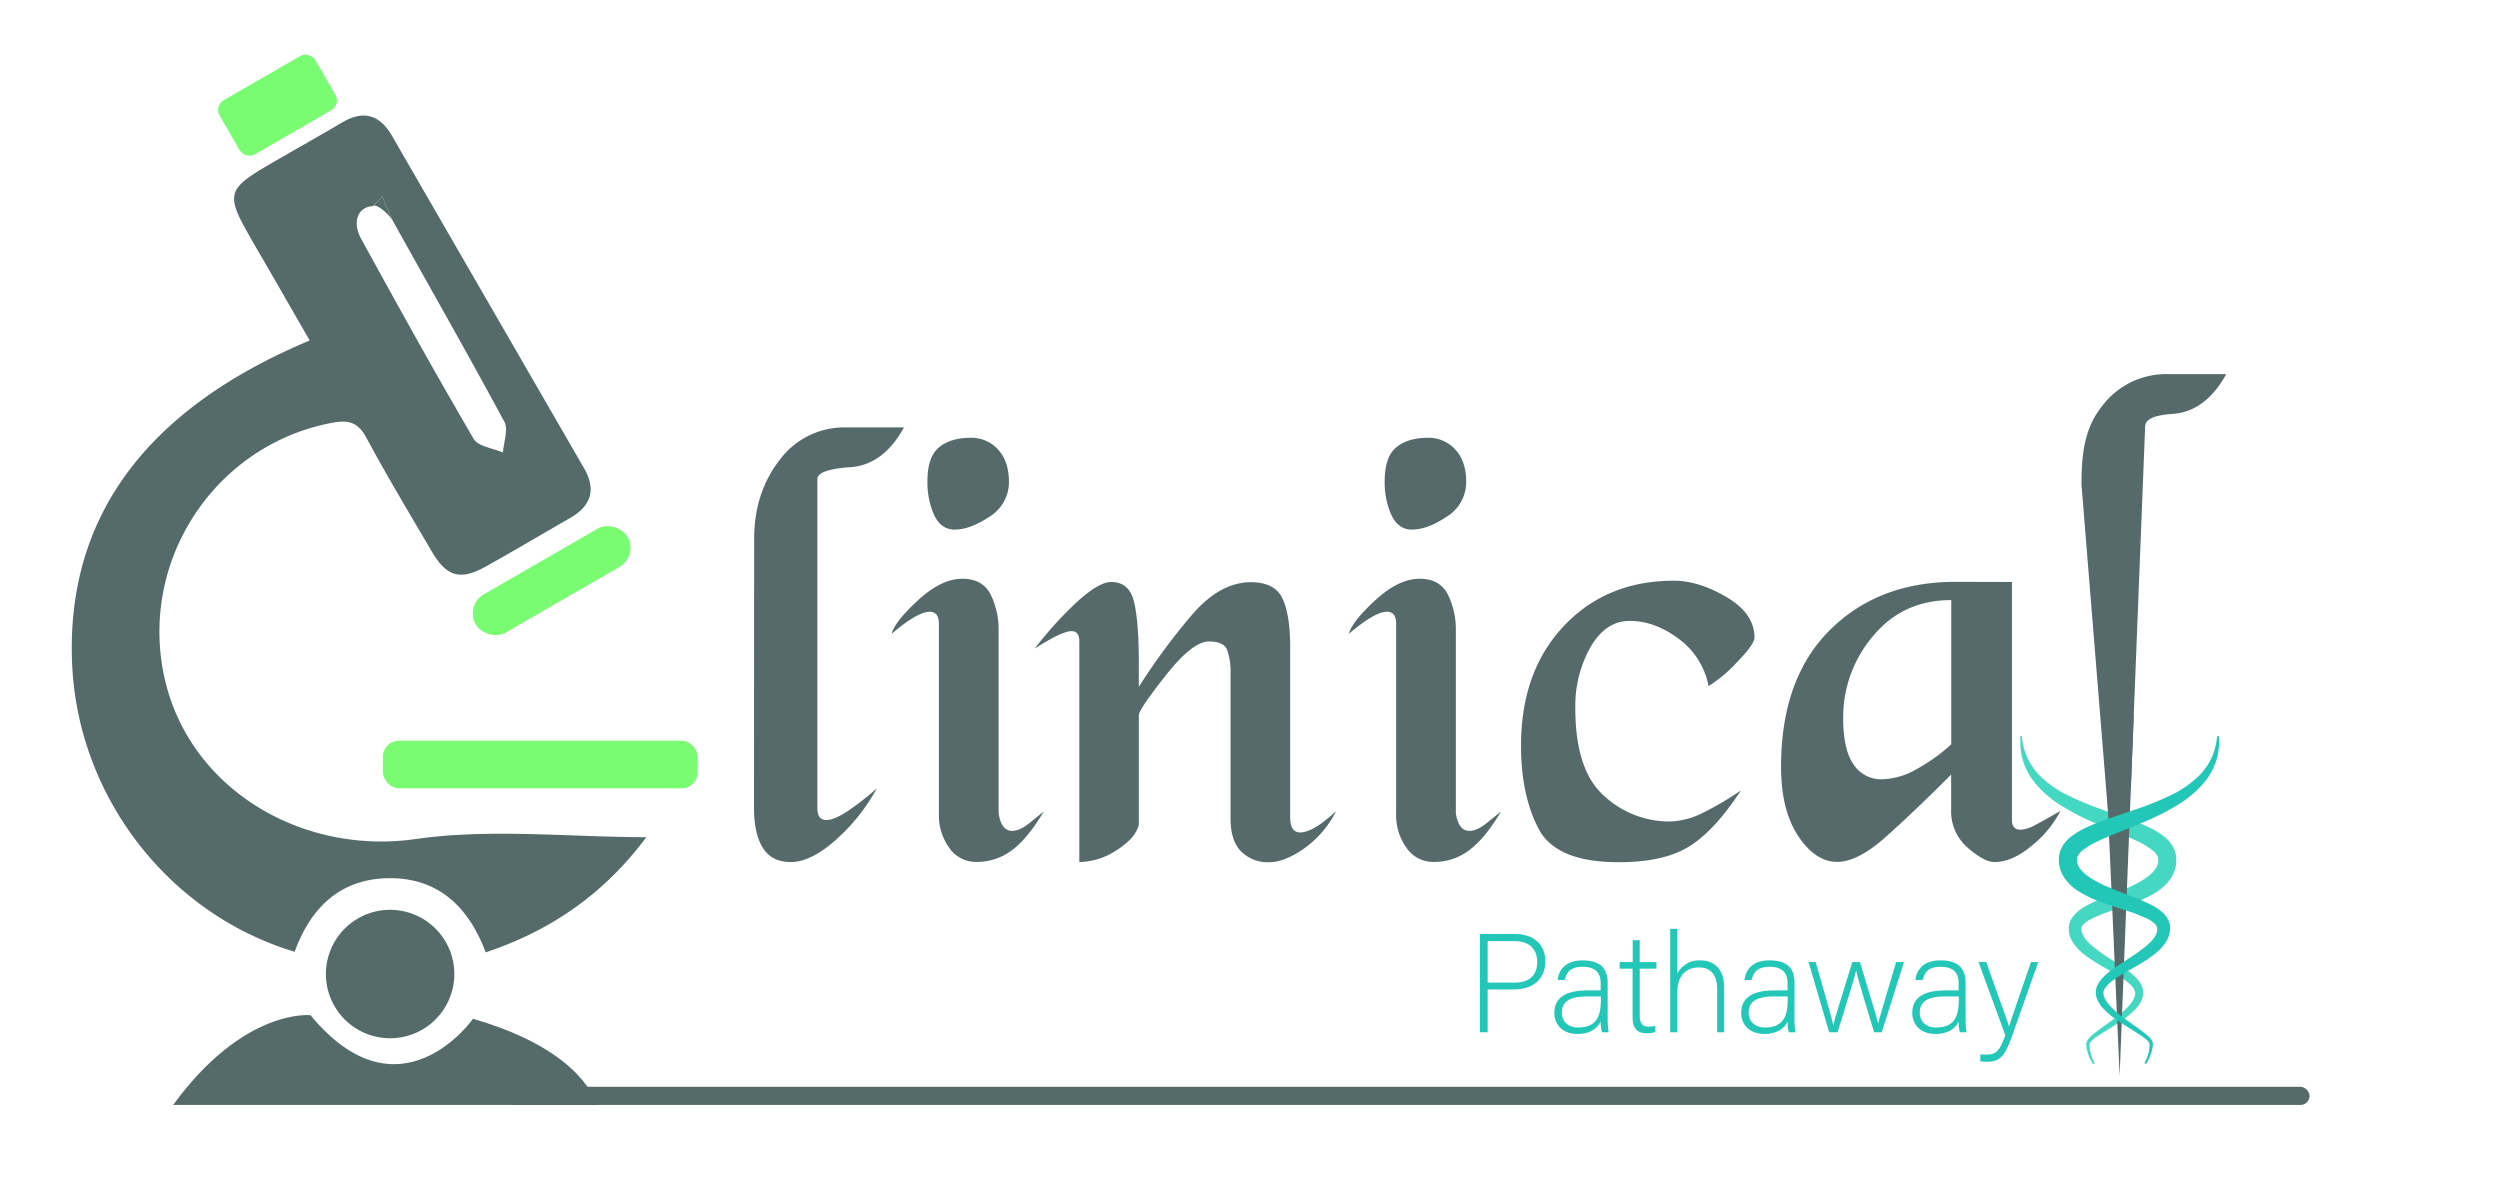 <svg id="Layer_1" data-name="Layer 1" xmlns="http://www.w3.org/2000/svg" viewBox="0 0 694.6 332.88"><defs><style>.cls-1{fill:#556b6a;}.cls-2{fill:#79fc72;}.cls-3{fill:#566a6b;}.cls-4{fill:#44d8c3;}.cls-5{fill:#23c7b8;}</style></defs><title>logo</title><path class="cls-1" d="M109.24,61.53a72.22,72.22,0,0,1-3-6.92l-2.67,2.67C104.46,56.39,108,59.35,109.24,61.53Z"/><path class="cls-1" d="M115.48,233.12c-32.41,4.63-64.07-14.74-70.13-46.49-6.15-32.2,15.23-63.42,47.27-69.22,4.18-.75,6.86-.07,9.11,4.09,5.81,10.8,12.12,21.33,18.35,31.9,4.07,6.89,7.88,7.92,14.9,4,7.87-4.39,15.62-9,23.43-13.48,5.85-3.36,7.29-7.9,3.86-13.84q-26.69-46.17-53.36-92.34c-3.38-5.87-7.9-7.22-13.82-3.73S83.37,40.76,77.52,44.13C62.18,53,62.13,53.19,71.16,68.8c5,8.56,9.89,17.14,14.89,25.8-45.89,19.21-67.89,49.6-66,90.16,1.72,36.59,26.71,69.15,61.82,79.68C86.39,251.94,94.81,244.13,108,244c13.62-.17,22.17,7.84,26.94,20.61,18.31-6.12,33.05-16.42,44.63-32C157.66,232.56,136.19,230.16,115.48,233.12ZM103.57,57.28l2.67-2.67a72.22,72.22,0,0,0,3,6.92c10.31,18.54,20.84,37,30.89,55.64,1.16,2.16-.2,5.68-.39,8.57-2.78-1.23-6.89-1.68-8.14-3.81-10.71-18.31-21-36.88-31.2-55.46C97.74,61.65,99.41,57.51,103.57,57.28Z"/><path class="cls-1" d="M126.23,270.82a17.84,17.84,0,1,0-35.67.37,17.84,17.84,0,0,0,35.67-.37Z"/><rect class="cls-2" x="106.4" y="205.79" width="87.44" height="13.24" rx="4.46"/><rect class="cls-2" x="128.92" y="155.21" width="48.69" height="12.24" rx="6.12" transform="translate(-60.13 98.24) rotate(-30)"/><rect class="cls-2" x="61.74" y="20.55" width="30.73" height="17.35" rx="3.07" transform="translate(-4.28 42.47) rotate(-30)"/><path class="cls-1" d="M48.1,307H165.7s-3-14.94-34.28-23.93c0,0-20.36,29-45.14-1C86.28,282.05,67.79,280,48.1,307Z"/><path class="cls-3" d="M209.53,149.79q0-12.91,7.09-22A22.34,22.34,0,0,1,235,118.75h16.17q-5.75,10.43-14.91,11.05c-6.11.43-9.16,1.53-9.16,3.33v91.46c0,2.16.83,3.24,2.51,3.24,1.44,0,3.38-.81,5.84-2.43a75.62,75.62,0,0,0,8.18-6.38,53.22,53.22,0,0,1-11.41,14.34q-6.93,6.15-12.49,6.15c-3.6,0-6.2-1.35-7.82-4s-2.42-6.37-2.42-11Z"/><path class="cls-3" d="M267.38,160.8q5.58,0,7.82,4.31a21.9,21.9,0,0,1,2.25,10.25v50.49c.47,3.36,1.73,5,3.77,5,1.44,0,3.11-.78,5-2.33l3.78-3.06q-4.32,7.33-8.72,10.67a16.07,16.07,0,0,1-10,3.35,8.94,8.94,0,0,1-7.55-3.94,15.39,15.39,0,0,1-2.87-9.33V173.37c0-2.27-.84-3.4-2.52-3.4q-3.42,0-10.6,6.11.9-3.42,7.37-9.35T267.38,160.8Zm2.34-39.17a10,10,0,0,1,7.55,3.23q3,3.24,3.05,8.81a11.25,11.25,0,0,1-5.39,9.88q-5.39,3.6-9.7,3.59c-2.52,0-4.4-1.34-5.66-4a22,22,0,0,1-1.89-9.43q0-6.82,3.24-9.44C263.07,122.5,266,121.63,269.72,121.63Z"/><path class="cls-3" d="M358.49,227.29q0,3.94,2.73,4,3.64,0,10-5.93a28.47,28.47,0,0,1-9,10.47q-5.41,3.74-9.67,3.73a10.42,10.42,0,0,1-7.73-3q-2.92-3-2.92-9.05V187.19a19,19,0,0,0-.92-6.54q-.9-2.42-5.1-2.42-4.56,0-12,9.44t-7.47,11.05v30.41q-.9,3.75-6.14,7.07a19.42,19.42,0,0,1-10.39,3.31V178.22c0-1.91-.72-2.86-2.16-2.86q-2.7,0-10.24,4.85a103.14,103.14,0,0,1,12.41-13.57q5.63-4.94,8.84-4.94c3.33,0,5.45,1.83,6.34,5.48s1.34,9.32,1.34,17v6.65a175.72,175.72,0,0,1,14.76-20q7.79-9.06,16.37-9.07,6.63,0,8.77,4.49t2.15,13.48v47.62Z"/><path class="cls-3" d="M394.43,160.8q5.56,0,7.81,4.31a21.9,21.9,0,0,1,2.25,10.25v50.49c.48,3.36,1.73,5,3.77,5q2.16,0,5-2.33l3.78-3.06q-4.32,7.33-8.72,10.67a16.05,16.05,0,0,1-10,3.35,8.94,8.94,0,0,1-7.55-3.94,15.45,15.45,0,0,1-2.87-9.33V173.37c0-2.27-.84-3.4-2.52-3.4q-3.4,0-10.6,6.11.9-3.42,7.37-9.35T394.43,160.8Zm2.33-39.17a10,10,0,0,1,7.55,3.23c2,2.16,3.05,5.1,3.05,8.81a11.25,11.25,0,0,1-5.39,9.88q-5.39,3.6-9.7,3.59c-2.52,0-4.4-1.34-5.66-4a22,22,0,0,1-1.89-9.43q0-6.82,3.24-9.44C390.11,122.5,393.05,121.63,396.76,121.63Z"/><path class="cls-3" d="M465,161.34q7,0,14.74,4.58t7.73,11.23q0,1.8-4.68,6.65a39.84,39.84,0,0,1-8.08,6.83,21.21,21.21,0,0,0-8.27-13.12q-6.64-5-13.66-5-6.65,0-10.87,7.28a33.27,33.27,0,0,0-4.22,17q0,17.25,8,24.35a26.71,26.71,0,0,0,18.24,7.1,21.37,21.37,0,0,0,9.34-2.48,86.05,86.05,0,0,0,10.42-6.15q-7.19,11.06-14.28,15.51t-19.68,4.44q-17.43,0-22.28-9.35t-4.85-23q0-20.65,11.86-33.24T465,161.34Z"/><path class="cls-3" d="M559,161.7v66.49c.12,1.56.9,2.33,2.34,2.33a8.65,8.65,0,0,0,3.86-1.16q2.25-1.17,7.28-4.05a30,30,0,0,1-7.82,9.53q-5.48,4.66-10.51,4.67c-1.92,0-4.4-1.32-7.46-4a13.28,13.28,0,0,1-4.58-10.6v-9.7q-11,11-18.51,17.61t-13.11,6.65q-6.12,0-10.88-7.19t-4.76-19.23q0-24.43,13.48-37.91t35-13.48Zm-46.9,37.74q0,8.81,2.88,12.93a9.1,9.1,0,0,0,7.9,4.14,20,20,0,0,0,9.26-2.61,50,50,0,0,0,10-7.1V166.73q-13.47,0-21.74,10A34.66,34.66,0,0,0,512.12,199.44Z"/><rect class="cls-1" x="140.59" y="301.96" width="501.09" height="5.04" rx="2.52"/><path class="cls-4" d="M561.78,204.5s0,.14,0,.42.07.67.17,1.17a18.28,18.28,0,0,0,1.24,4.22,17.62,17.62,0,0,0,3.81,5.47,29.28,29.28,0,0,0,7.13,5,81.84,81.84,0,0,0,9.75,4.08l5.57,2c1.92.68,3.89,1.38,5.92,2.24a32.56,32.56,0,0,1,3.06,1.46,18.88,18.88,0,0,1,3.1,2.08,9,9,0,0,1,2.65,3.6,7.32,7.32,0,0,1,.46,2.49v.52c0,.11,0,.35,0,.55a9.06,9.06,0,0,1-.19,1.16,9.78,9.78,0,0,1-2,4,14.47,14.47,0,0,1-3,2.69,31.56,31.56,0,0,1-6.5,3.2c-2.17.82-4.33,1.51-6.41,2.24a38,38,0,0,0-5.82,2.39,6.76,6.76,0,0,0-2,1.53,1.85,1.85,0,0,0-.37,1.65c.2,1.41,1.48,2.91,2.94,4.16a48,48,0,0,0,4.86,3.49c1.68,1.09,3.38,2.15,5,3.35a18.8,18.8,0,0,1,2.32,2,7.34,7.34,0,0,1,1.79,2.76,5.33,5.33,0,0,1,.19.9,3.46,3.46,0,0,1,0,.46v.23l0,.17a5,5,0,0,1-.41,1.63,8.4,8.4,0,0,1-1.6,2.44,22.9,22.9,0,0,1-3.83,3.25c-1.29.89-2.53,1.66-3.69,2.39s-2.25,1.38-3.2,2a14.09,14.09,0,0,0-1.29,1,3.43,3.43,0,0,0-.84,1,1,1,0,0,0,0,.2v.34a6.22,6.22,0,0,0,0,.63,9.42,9.42,0,0,0,.18,1.16,11.88,11.88,0,0,0,.55,1.8,9.6,9.6,0,0,0,.49,1.06l.19.35-.41.27s-.09-.12-.24-.36a11.58,11.58,0,0,1-.59-1.07,12.24,12.24,0,0,1-.73-1.86,9.89,9.89,0,0,1-.28-1.24c0-.23-.08-.49-.09-.71s0-.25,0-.37a1.4,1.4,0,0,1,.08-.51,3.92,3.92,0,0,1,1-1.46,13.64,13.64,0,0,1,1.33-1.16c.94-.76,2-1.5,3.1-2.29s2.29-1.64,3.46-2.57a20.83,20.83,0,0,0,3.32-3.19,6.61,6.61,0,0,0,1.1-1.91,3.16,3.16,0,0,0,.18-.94v-.25c0,.06,0,0,0,0a1.49,1.49,0,0,0,0-.21,1.69,1.69,0,0,0-.13-.42,5.08,5.08,0,0,0-1.32-1.74,16.7,16.7,0,0,0-2.09-1.61c-3.08-2.07-6.81-3.77-10.38-6.47a16.2,16.2,0,0,1-2.57-2.43,8.37,8.37,0,0,1-1.84-3.57c0-.19-.07-.35-.1-.57l0-.31v-.21a5.09,5.09,0,0,1,.06-1.22,5.57,5.57,0,0,1,1-2.24,10.31,10.31,0,0,1,3-2.69,43.11,43.11,0,0,1,6.34-3c2.1-.84,4.17-1.64,6.14-2.53a28.62,28.62,0,0,0,5.37-3,10.12,10.12,0,0,0,1.91-1.82,4.84,4.84,0,0,0,.94-1.94,3.85,3.85,0,0,0,.08-.47,1.09,1.09,0,0,0,0-.27v-.31a2.18,2.18,0,0,0-.13-.72,4.51,4.51,0,0,0-1.19-1.59,22,22,0,0,0-4.83-2.92c-3.63-1.74-7.48-3.11-11-4.7a67.47,67.47,0,0,1-9.9-5.09,29,29,0,0,1-7.24-6.29,18.43,18.43,0,0,1-3.42-6.58,17.64,17.64,0,0,1-.6-4.67c0-.54,0-.94,0-1.21s0-.41,0-.41Z"/><path class="cls-3" d="M592.85,198.32l-3.93,100.6L584.49,198.4a8.15,8.15,0,0,0,4.43,1.28C590.54,199.68,591.31,199.09,592.85,198.32Z"/><path class="cls-5" d="M616.55,204.52l0,.42c0,.27,0,.67,0,1.23a16.94,16.94,0,0,1-.65,4.72,18.55,18.55,0,0,1-3.57,6.6,30.1,30.1,0,0,1-7.43,6.24,69.9,69.9,0,0,1-10.06,5c-3.62,1.58-7.53,2.94-11.24,4.66a23.05,23.05,0,0,0-5,2.9,4.37,4.37,0,0,0-1.31,1.6,1.6,1.6,0,0,0-.16.71v.56c0,.07,0,.13,0,.19l0,.25a4.65,4.65,0,0,0,.94,1.94,9.76,9.76,0,0,0,1.94,1.82,29,29,0,0,0,5.47,3c2,.88,4.1,1.66,6.23,2.48a52.66,52.66,0,0,1,6.44,2.81,13,13,0,0,1,3.16,2.33,6,6,0,0,1,1.28,2,5.28,5.28,0,0,1,.33,1.24,4.68,4.68,0,0,1,0,.64v.51a7.76,7.76,0,0,1-1.54,3.94,14.56,14.56,0,0,1-2.53,2.6,42.47,42.47,0,0,1-5.43,3.6c-1.78,1-3.52,2-5.09,3a18.76,18.76,0,0,0-2.17,1.6,6.3,6.3,0,0,0-1.48,1.75c-.61,1-.06,2.55.87,3.76a19.56,19.56,0,0,0,3.31,3.25c1.18,1,2.37,1.81,3.49,2.61s2.19,1.56,3.14,2.31A15.54,15.54,0,0,1,597,288a4.5,4.5,0,0,1,1.05,1.43,2,2,0,0,1,.09.91c0,.23,0,.48-.08.71a10,10,0,0,1-.28,1.27,13.27,13.27,0,0,1-.73,1.88,12.07,12.07,0,0,1-.6,1.09c-.15.24-.24.36-.24.36l-.41-.27L596,295c.12-.24.3-.6.49-1.08a11.75,11.75,0,0,0,.56-1.82,10,10,0,0,0,.17-1.17c0-.2,0-.41,0-.65a.89.89,0,0,0-.08-.51,3.43,3.43,0,0,0-.88-1,14.67,14.67,0,0,0-1.32-1c-1-.67-2.07-1.34-3.24-2.07s-2.44-1.52-3.73-2.43a21,21,0,0,1-3.86-3.35,8.07,8.07,0,0,1-1.53-2.56,5.54,5.54,0,0,1-.21-.8c0-.15,0-.32-.07-.47v-.4a4.61,4.61,0,0,1,.37-1.78,8.24,8.24,0,0,1,1.93-2.64,20.6,20.6,0,0,1,2.37-1.95c1.64-1.19,3.35-2.25,5-3.36a39.79,39.79,0,0,0,4.84-3.57,10.74,10.74,0,0,0,1.84-2.08,5.51,5.51,0,0,0,.55-1.08,3.63,3.63,0,0,0,.15-.54c0-.09,0-.18,0-.26l0-.2v-.32a1.1,1.1,0,0,0,0-.18,1.67,1.67,0,0,0-.11-.34,2.7,2.7,0,0,0-.57-.75,9.28,9.28,0,0,0-2.28-1.49,48.83,48.83,0,0,0-6-2.29c-2.13-.71-4.32-1.39-6.53-2.2a31.7,31.7,0,0,1-6.6-3.19,13.51,13.51,0,0,1-3.05-2.71,9.56,9.56,0,0,1-2-4l-.1-.57-.07-.65,0-.16v-.52a.55.55,0,0,1,0-.17v-.25a6.92,6.92,0,0,1,.58-2.51,9.06,9.06,0,0,1,2.8-3.48,19.39,19.39,0,0,1,3.15-2c1-.55,2.08-1,3.11-1.43,2-.83,4.06-1.53,6-2.2l5.66-1.93a84.05,84.05,0,0,0,9.92-4,30,30,0,0,0,7.3-4.95,17.67,17.67,0,0,0,3.94-5.47,18,18,0,0,0,1.28-4.26c.1-.5.14-.92.17-1.19s0-.42,0-.42Z"/><path class="cls-3" d="M596,118.66c0-1.8,1.52-3.24,7.63-3.66s11.08-4.11,14.91-11.06H602.33A22.32,22.32,0,0,0,583.91,113c-4.73,6-5.59,13.06-5.59,21.68l7.36,90.78,6.37-6.68Z"/><path class="cls-5" d="M411.19,259.5h9.75c5,0,8.42,2.77,8.42,7.61s-3.39,7.8-8.7,7.8h-7.33V286.8h-2.14ZM413.33,273h7.53c4.41,0,6.24-2.34,6.24-5.77,0-3.67-2.42-5.74-6.09-5.74h-7.68Z"/><path class="cls-5" d="M446.68,283.1a21.9,21.9,0,0,0,.27,3.7h-1.87a12.06,12.06,0,0,1-.35-3c-.67,1.44-2.38,3.47-6.4,3.47-4.52,0-6.47-2.92-6.47-5.85,0-4.29,3.31-6.24,9.16-6.24h3.71v-2c0-1.95-.59-4.56-5-4.56-3.94,0-4.53,2.07-5,3.67h-1.95c.24-2.15,1.56-5.46,6.94-5.46,4.45,0,6.95,1.87,6.95,6.16Zm-1.91-6.24h-3.83c-4.32,0-7,1.13-7,4.48,0,2.46,1.76,4.14,4.49,4.14,5.58,0,6.36-3.71,6.36-7.92Z"/><path class="cls-5" d="M450,267.3h3.63v-6.08h1.95v6.08h4.64v1.84h-4.64v12.67c0,2.19.47,3.43,2.34,3.43a7.24,7.24,0,0,0,2-.23v1.72a7,7,0,0,1-2.42.35c-2.5,0-3.9-1.25-3.9-4.37V269.14H450Z"/><path class="cls-5" d="M466,258.06v12.52a6.79,6.79,0,0,1,6.44-3.74c2.76,0,6.59,1.4,6.59,7.56v12.4H477.1v-12c0-3.86-1.76-6-5-6-3.87,0-6.09,2.38-6.09,7.17V286.8h-1.95V258.06Z"/><path class="cls-5" d="M498.59,283.1a21.9,21.9,0,0,0,.27,3.7H497a12.06,12.06,0,0,1-.35-3c-.67,1.44-2.38,3.47-6.4,3.47-4.53,0-6.47-2.92-6.47-5.85,0-4.29,3.31-6.24,9.16-6.24h3.71v-2c0-1.95-.59-4.56-5-4.56-3.93,0-4.52,2.07-5,3.67H484.7c.24-2.15,1.56-5.46,6.94-5.46,4.45,0,6.95,1.87,6.95,6.16Zm-1.92-6.24h-3.82c-4.33,0-7,1.13-7,4.48,0,2.46,1.76,4.14,4.49,4.14,5.57,0,6.35-3.71,6.35-7.92Z"/><path class="cls-5" d="M504.47,267.3c2.89,10.07,4.57,15.84,4.88,17.55h0c.31-1.56,2.26-7.68,5.3-17.55h2.11c3.63,12.06,4.72,15.53,5.07,17.05h0c.54-2.15,1.44-5.07,5-17.05H529l-6.17,19.5H520.7c-2.11-6.9-4.64-15.36-5-17.16h0c-.39,1.91-2.61,8.9-5.15,17.16h-2.34l-5.73-19.5Z"/><path class="cls-5" d="M546.13,283.1a21.9,21.9,0,0,0,.27,3.7h-1.87a12.06,12.06,0,0,1-.35-3c-.67,1.44-2.38,3.47-6.4,3.47-4.52,0-6.47-2.92-6.47-5.85,0-4.29,3.31-6.24,9.16-6.24h3.71v-2c0-1.95-.59-4.56-5-4.56-3.94,0-4.53,2.07-5,3.67h-2c.24-2.15,1.56-5.46,6.94-5.46,4.45,0,7,1.87,7,6.16Zm-1.91-6.24h-3.83c-4.33,0-7,1.13-7,4.48,0,2.46,1.76,4.14,4.49,4.14,5.58,0,6.36-3.71,6.36-7.92Z"/><path class="cls-5" d="M551.86,267.3c3.94,11.16,5.65,15.76,6.32,17.87h0c.78-2.38,2.34-6.91,6.12-17.87h2L559,287.94c-2.07,5.77-3.48,7.06-7,7.06a12.6,12.6,0,0,1-1.79-.12v-1.95A12.46,12.46,0,0,0,552,293c2.81,0,3.71-1.36,5.15-5.38l-7.45-20.36Z"/></svg>